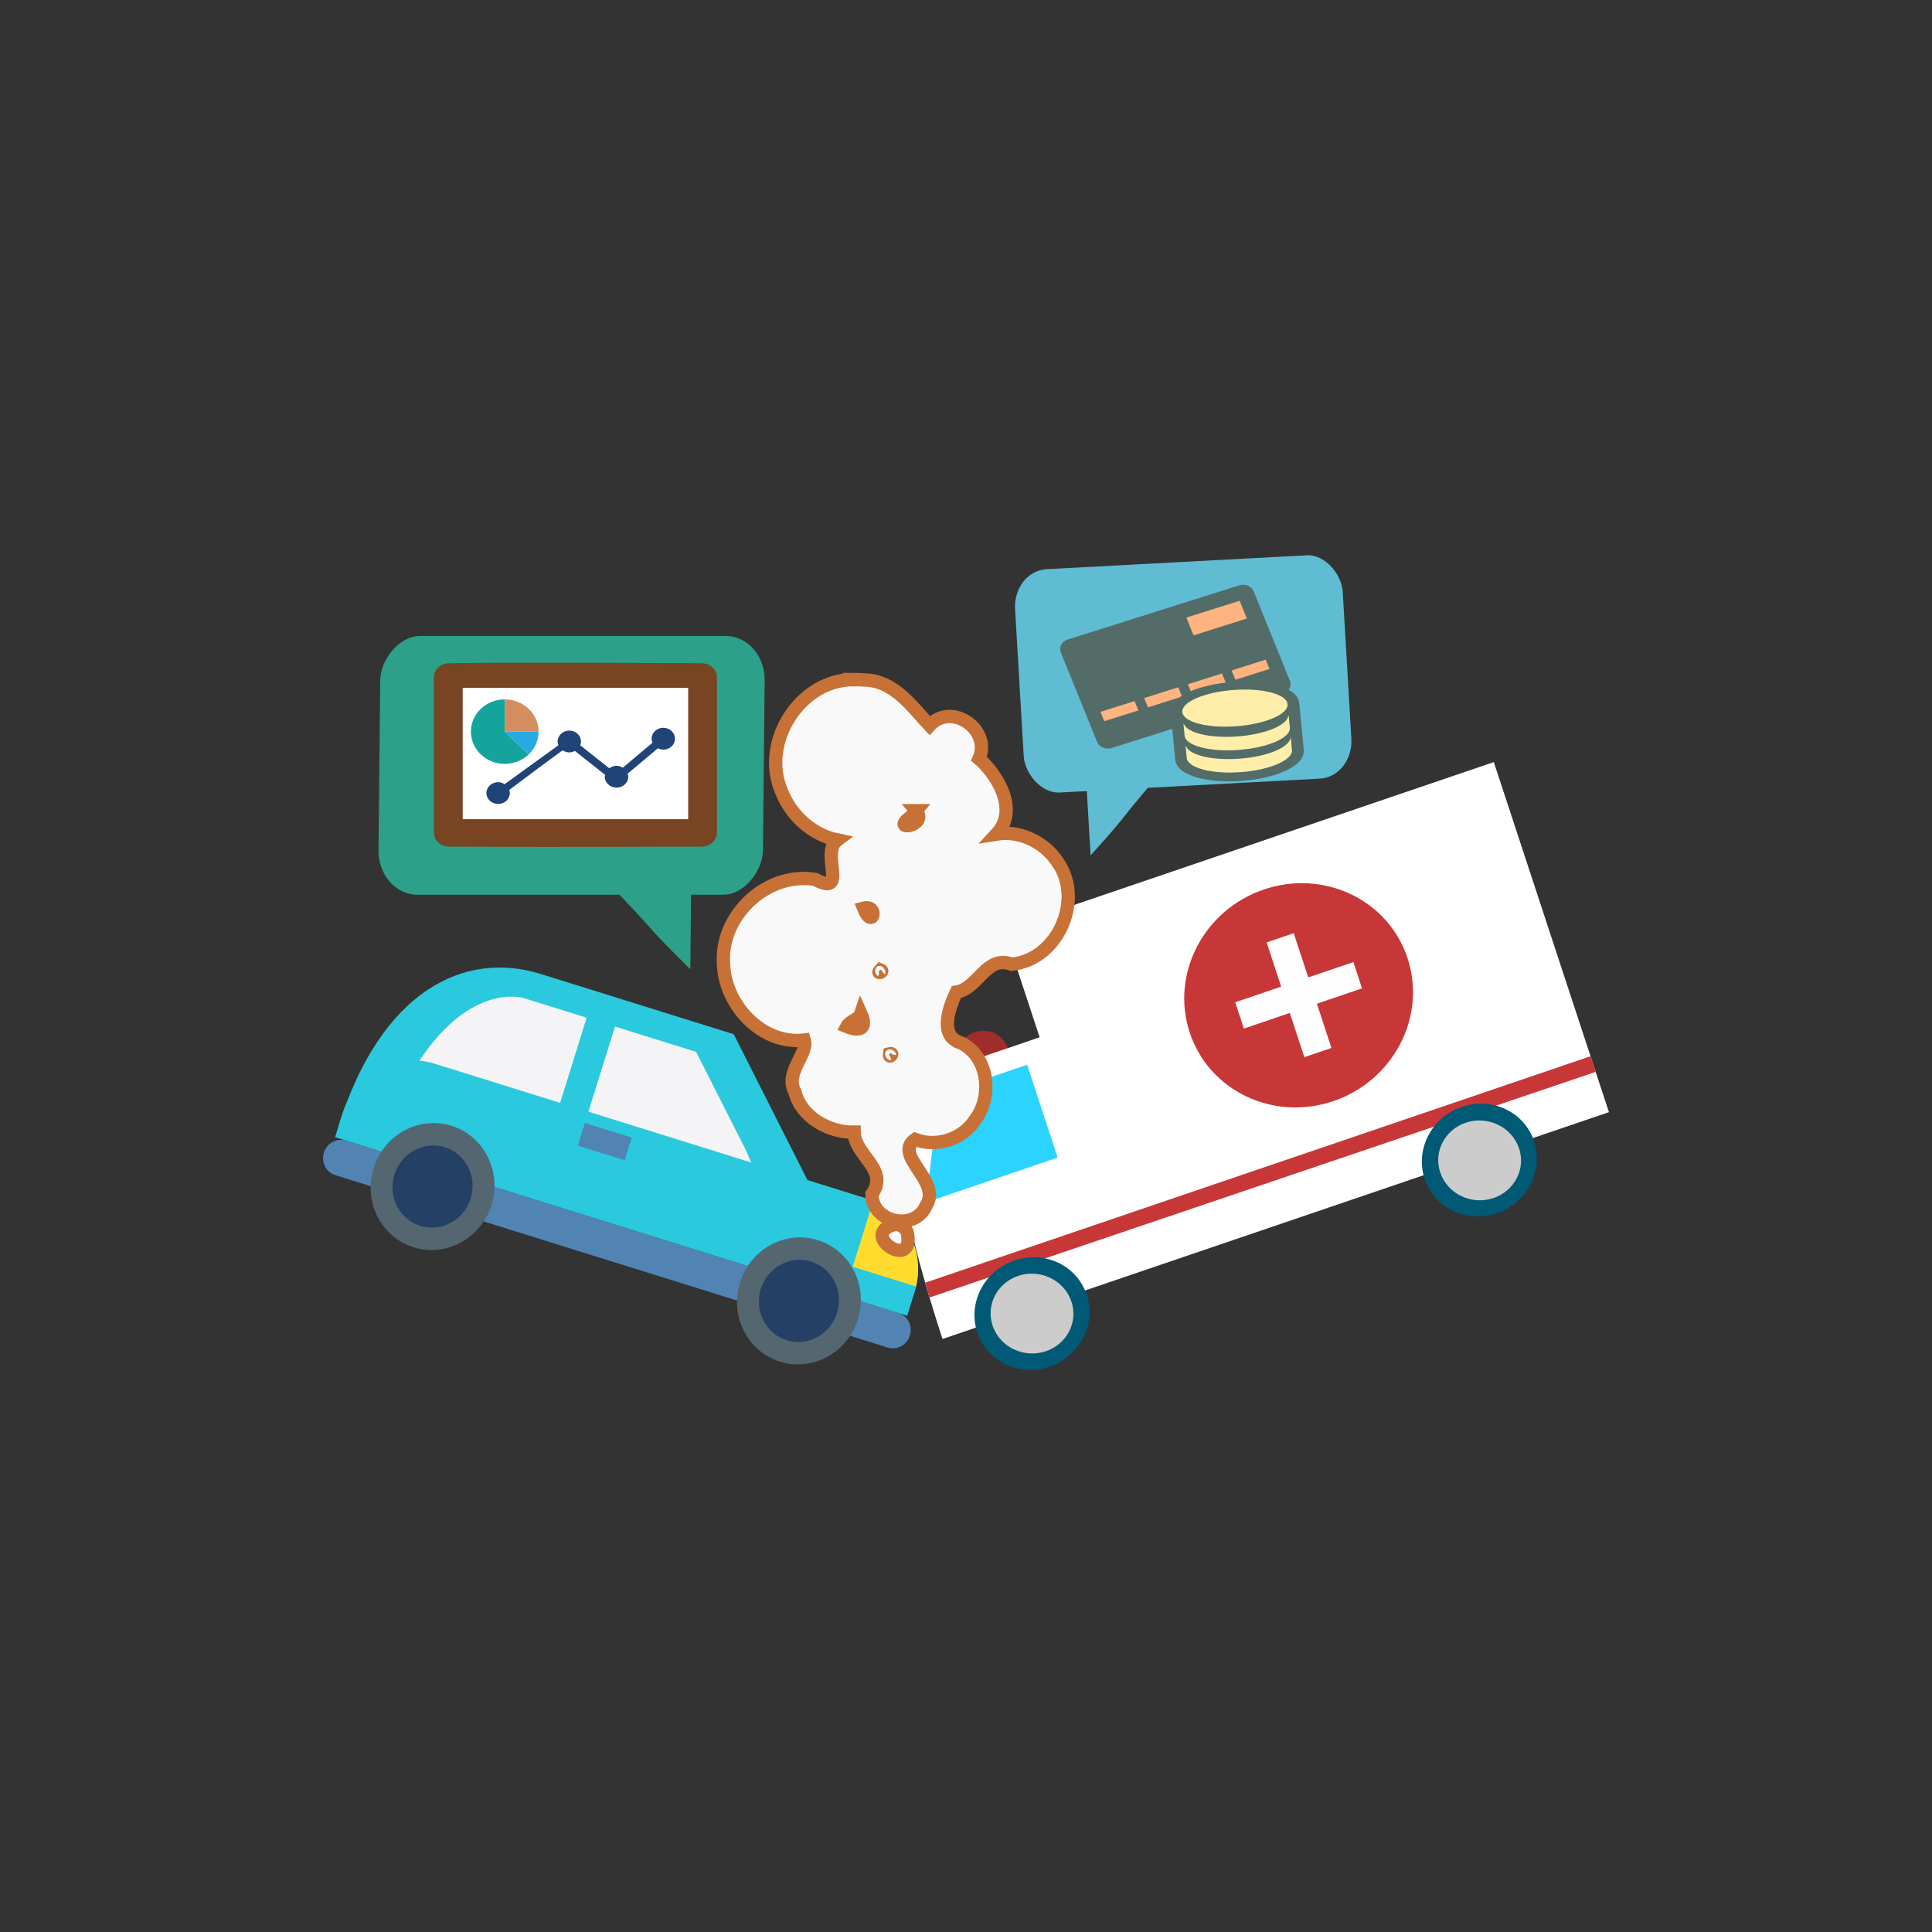<svg xmlns="http://www.w3.org/2000/svg" width="1000" height="1000"><rect width="100%" height="100%" fill="#333333" stroke="none"/><g transform="matrix(1.5 -.08 .1 1.7 340.6 -38.06)" fill="#5fbcd3" fill-rule="evenodd"><rect ry="11.636" y="201.362" x="109" height="68" width="113.059"/><path d="M129.998 288.95c13.728-12.022 9.86-9.173 18.99-17.658 10.253-9.796 6.99-5.89 19.01-16.343h-38v34z"/></g><path fill="#ffb380" fill-rule="evenodd" d="M554.497 335.576l92.59-31.945 20.83 49.86-92.59 31.95z"/><path d="M613.043 361.02c20.863-6.064 29.91-8.005 51.436-4.786 6.17 12.273 3.17 24.575 4.7 39.205-17.72 6.87-33.08 9.94-53.81 5.55-2.98-15.32-6.54-28.07-2.34-39.98z" fill="#fea" fill-rule="evenodd"/><path d="M640.097 375.898c-15.034 1.147-27.622-2.124-28.122-7.296-.5-5.193 11.277-10.316 26.31-11.463 15.056-1.15 27.65 2.11 28.152 7.3.5 5.17-11.284 10.3-26.34 11.45zm27.52.778c.5 5.178-11.28 10.324-26.337 11.473-15.034 1.14-27.624-2.15-28.124-7.32l-.563-5.84c-.02-.2.086-.39.094-.57 1.333 4.84 13.44 7.85 27.92 6.75 14.502-1.11 25.864-5.91 26.246-10.88.043.18.182.35.2.54l.565 5.832zm1.112 11.502c.49 5.17-11.29 10.316-26.34 11.464-15.04 1.147-27.63-2.14-28.13-7.31l-.57-5.86c-.02-.18.09-.366.09-.567 1.336 4.86 13.443 7.874 27.923 6.77 14.5-1.106 25.863-5.91 26.243-10.9.047.196.186.363.204.544l.568 5.85zm-76.49-26.856l17.65-5.594 1.79 4.448c-.43.255-.81.53-1.187.807l-16.296 5.15-1.966-4.81zm-20.68 11.972l-1.94-4.84 17.65-5.567 1.96 4.835-17.678 5.572zm60.95-24.705l1.92 4.73c-6.67.77-13.07 2.29-18.11 4.44l-1.47-3.6 17.653-5.58zm9.12-37.64l3.725 9.2-27.567 8.72-3.73-9.22 27.57-8.7zm13.495 30.49l1.96 4.812-17.648 5.593-1.96-4.836 17.65-5.57zM667 357.017c.97-1.305 1.345-2.92.71-4.5L648.9 306.1c-1.094-2.688-4.45-4.086-7.474-3.116l-88.81 28.036c-3.03.97-4.646 3.933-3.55 6.62l18.787 46.41c1.097 2.67 4.45 4.07 7.508 3.122l31.39-9.91 1.536 15.89c.86 8.904 18.03 12.29 34.544 11.03 16.543-1.26 32.842-7.2 31.982-16.1l-2.33-24.106c-.28-2.91-2.334-5.21-5.472-6.96" fill="#536c67"/><g transform="matrix(-1.76 0 -.02 1.97 591.89 -67.52)" fill="#2ca089" fill-rule="evenodd"><rect width="113.059" height="68" x="109" y="201.362" ry="11.636"/><path d="M129.998 288.95c13.728-12.022 9.86-9.173 18.99-17.658 10.253-9.796 6.99-5.89 19.01-16.343h-38v34z"/></g><path fill="#fff" fill-rule="evenodd" d="M231.528 353.487H363.68v79.742H231.53z"/><path d="M273.645 390.497c-3.172 3.017-7.552 4.887-12.39 4.887-9.674 0-17.518-7.472-17.518-16.69 0-9.217 7.844-16.69 17.518-16.69v16.69l12.39 11.803z" fill="#14a49b"/><path d="M278.776 378.694h-17.52v-16.69c9.674 0 17.52 7.473 17.52 16.69" fill="#d38d5f"/><path d="M278.776 378.694c0 4.61-1.963 8.78-5.13 11.803l-12.39-11.803z" fill="#27aae1"/><path d="M356.205 424.02H239.49V356h116.715zm7.06-80.727c-49.53-.22-95.638-.473-130.836 0-4.32 0-7.83 3.304-7.83 7.29v80.34c0 4.016 3.51 7.292 7.83 7.292 73.49.376 98.53-.036 130.83 0 4.28 0 7.83-3.276 7.83-7.292v-80.34c0-3.986-3.51-7.29-7.83-7.29" fill="#784421"/><path d="M257.822 416.14c3.353 0 6.072-2.53 6.072-5.652 0-.572-.19-1.074-.354-1.58 7.74-5.834 21.443-16.07 27.68-20.565.988.655 2.14 1.106 3.418 1.106 1.088 0 2.045-.33 2.903-.78 4.04 3.18 10.85 8.56 15.7 12.41-.06.32-.22.62-.22.95 0 3.12 2.75 5.65 6.11 5.65 3.355 0 6.07-2.53 6.07-5.65 0-.54-.19-1.05-.35-1.55l15.69-13.18c.836.41 1.763.71 2.75.71 3.358 0 6.08-2.53 6.08-5.658s-2.722-5.653-6.08-5.653c-3.32 0-6.035 2.527-6.035 5.653 0 .746.166 1.46.45 2.11-4.375 3.666-11.16 9.347-15.34 12.89-.96-.564-2.045-.983-3.23-.983-1.44 0-2.683.53-3.74 1.31-3.992-3.184-10.48-8.303-15.09-11.936.267-.628.42-1.25.42-1.93 0-3.13-2.714-5.66-6.036-5.66-3.357 0-6.07 2.53-6.07 5.66 0 .68.153 1.334.406 1.93l-27.84 20.15c-.96-.594-2.077-1.045-3.354-1.045-3.353 0-6.07 2.53-6.07 5.63 0 3.12 2.717 5.652 6.07 5.652" fill="#214478"/><path d="M470.958 691.27c-1.535 4.935-6.67 7.723-11.458 6.228l-285.948-89.245c-4.796-1.495-7.432-6.71-5.894-11.647 1.542-4.94 6.672-7.73 11.465-6.23L465.07 679.62c4.79 1.498 7.423 6.714 5.888 11.65" fill="#5184b3"/><path d="M419.554 614.005L379.77 535.3l-99.908-31.18c-39.477-12.323-82.778 8.66-104.692 78.936l231.506 72.248 12.878-41.3z" fill="#2ac9de"/><path d="M386.02 595.268l-25.7-50.815-89.574-27.958s-29.037-8.776-56.907 37.68c75.2 23.472 178.75 55.788 178.75 55.788l-6.57-14.695z" fill="#f4f4f6"/><path d="M300.915 587.126l-14.653-4.573 18.833-60.418 14.66 4.575-18.84 60.416z" fill="#2ac9de"/><path d="M469.553 681.024l3.85-12.328c6.364-20.43-4.537-42.01-24.363-48.194l-224.328-70.015c-19.82-6.19-41.06 5.358-47.426 25.778l-3.846 12.33 296.113 92.43z" fill="#2ac9de"/><path d="M451.98 621.594l-10.613 34.052 32.77 10.23c4.33-18.513-5.09-37.316-22.156-44.282" fill="#ffdc2e"/><path d="M444.037 682.862c5.41-17.364-3.862-35.703-20.707-40.96-16.855-5.263-34.91 4.556-40.322 21.918-5.413 17.36 3.865 35.703 20.713 40.962 16.85 5.26 34.9-4.552 40.32-21.92" fill="#546670"/><path d="M433.27 679.504c3.502-11.232-2.5-23.1-13.403-26.51-10.897-3.402-22.584 2.95-26.09 14.186-3.498 11.235 2.504 23.107 13.404 26.51 10.91 3.402 22.59-2.954 26.09-14.186" fill="#244065"/><path d="M254.4 623.675c5.416-17.36-3.856-35.7-20.707-40.962-16.848-5.258-34.902 4.558-40.315 21.916-5.416 17.36 3.858 35.7 20.707 40.96 16.85 5.26 34.902-4.56 40.315-21.93" fill="#546670"/><path d="M243.637 620.317c3.502-11.232-2.497-23.1-13.403-26.506-10.903-3.4-22.584 2.95-26.092 14.19-3.496 11.23 2.503 23.11 13.406 26.51 10.903 3.41 22.586-2.95 26.09-14.18" fill="#244065"/><path d="M326.973 588.833l-24.23-7.565-3.654 11.708 24.23 7.56 3.65-11.703z" fill="#5184b3"/><path d="M774.887 595.356c1.85 5.63-1.35 11.792-7.145 13.765-5.798 1.98-12-.98-13.85-6.61-1.852-5.63 1.348-11.79 7.147-13.76 5.79-1.972 11.99.99 13.84 6.62" fill="#fff"/><path d="M521.613 542.516c2.304 7.005-1.676 14.676-8.893 17.133-7.217 2.45-14.936-1.24-17.24-8.24-2.303-7.01 1.678-14.68 8.895-17.14 7.218-2.46 14.934 1.23 17.238 8.24" fill="#a02c2c"/><path d="M832.78 575.652l-253.55 86.3-59.587-181.2 253.55-86.3 59.587 181.2z" fill="#fff"/><path d="M728.554 495.978c9.945 30.24-7.24 63.355-38.39 73.957-31.144 10.6-64.45-5.327-74.396-35.568-9.946-30.243 7.235-63.355 38.38-73.956 31.148-10.6 64.46 5.33 74.406 35.57" fill="#c83737"/><path d="M689.147 542.412l-14.016 4.77-19.53-59.394 14.02-4.77 19.53 59.394z" fill="#fffeff"/><path d="M639.335 518.777l61.17-20.82 4.476 13.612-61.16 20.82-4.47-13.62z" fill="#fffeff"/><path d="M487.837 693.057l92.3-31.416-41.123-125.05-60.05 20.44s-9.857 52.18-8.51 70.3c1.25 16.83 17.383 65.73 17.383 65.73" fill="#fff"/><path d="M479.244 622.375l68.21-23.217-15.804-48.053-45.595 15.52-6.81 55.75z" fill="#2ad4ff"/><path d="M825.926 554.805L481.16 671.57l-2.236-7.665 344.338-117.2z" fill="#c83737"/><path d="M562.51 670.265c5.002 15.21-3.643 31.858-19.302 37.188-15.662 5.33-32.413-2.672-37.415-17.883-5-15.208 3.643-31.858 19.305-37.19 15.66-5.33 32.41 2.677 37.412 17.885m231.562-79.47c5.002 15.21-3.643 31.858-19.302 37.188-15.662 5.33-32.41-2.673-37.413-17.884-5-15.21 3.64-31.86 19.303-37.19 15.66-5.33 32.41 2.67 37.412 17.88" fill="#005975"/><path d="M554.463 673.38c3.79 10.827-2.23 22.516-13.44 26.114-11.215 3.6-23.375-2.255-27.164-13.083-3.79-10.82 2.23-22.51 13.44-26.11 11.21-3.6 23.37 2.26 27.16 13.09m231.7-79.29c3.79 10.826-2.24 22.515-13.44 26.113-11.22 3.598-23.38-2.257-27.17-13.084-3.79-10.83 2.23-22.52 13.44-26.118 11.21-3.596 23.37 2.26 27.158 13.086" fill="#ccc"/><path d="M441.963 351.774c-27.952-.203-48.51 32.565-37.404 57.912 4.78 12.338 15.74 22.36 28.81 25.088-8.92 6.565 6.1 29.768-11.43 20.416-24.75-4.112-48.94 18.28-47.47 43.194.34 21.36 19.66 42.572 41.835 39.956 2.215 7.086-10.384 16.97-4.87 26.77 3.283 13.213 17.746 21.14 30.68 20.915.116 12.02 18.31 19.16 9.19 32.112.02 14.728 22.336 19.45 28.115 5.732 8.195-12.4-17.45-25.88-5.78-34.09 11.286 4.24 24.768-.11 31.31-10.49 8.967-12.06 6.708-32.48-7.53-39.45-11.734-3.51-6.162-18.33-2.434-26.33 11.205-1.64 15.54-19.42 28.556-14.44 24.16-2.17 37.92-34.02 23.49-53.38-6.695-9.97-19.246-15.93-31.205-13.99 12.305-13.287-1.17-32.278-9.1-38.965 6.64-14.88-14.06-29.663-25.57-17.218-8.24-8.65-18.294-23.7-34.045-23.55l-2.57-.193-2.588-.016zm32.218 67.844c6.71 7.925-14.28 11.25-2.55 2.994.93-.936 1.72-1.986 2.56-2.994zM447 470.088c8.088-2.084 4.73 11.727 0 0zm8.687 31.905c2.454.887-2.598 2.648 0 0zm-10.124 22.563c3.57 7.9-.28 9.587-7.27 6.77 1.523-2.916 6.146-3.425 7.27-6.77zm14.875 20.875c2.787-.71-.6 2.94 0 0zm2.814 88.29c-19.704 5.09 11.09 25.19 6.25 3.86-1.157-2.3-3.624-3.99-6.25-3.86z" fill="#f9f9f9" stroke="#c87137" stroke-width="6.9"/></svg>